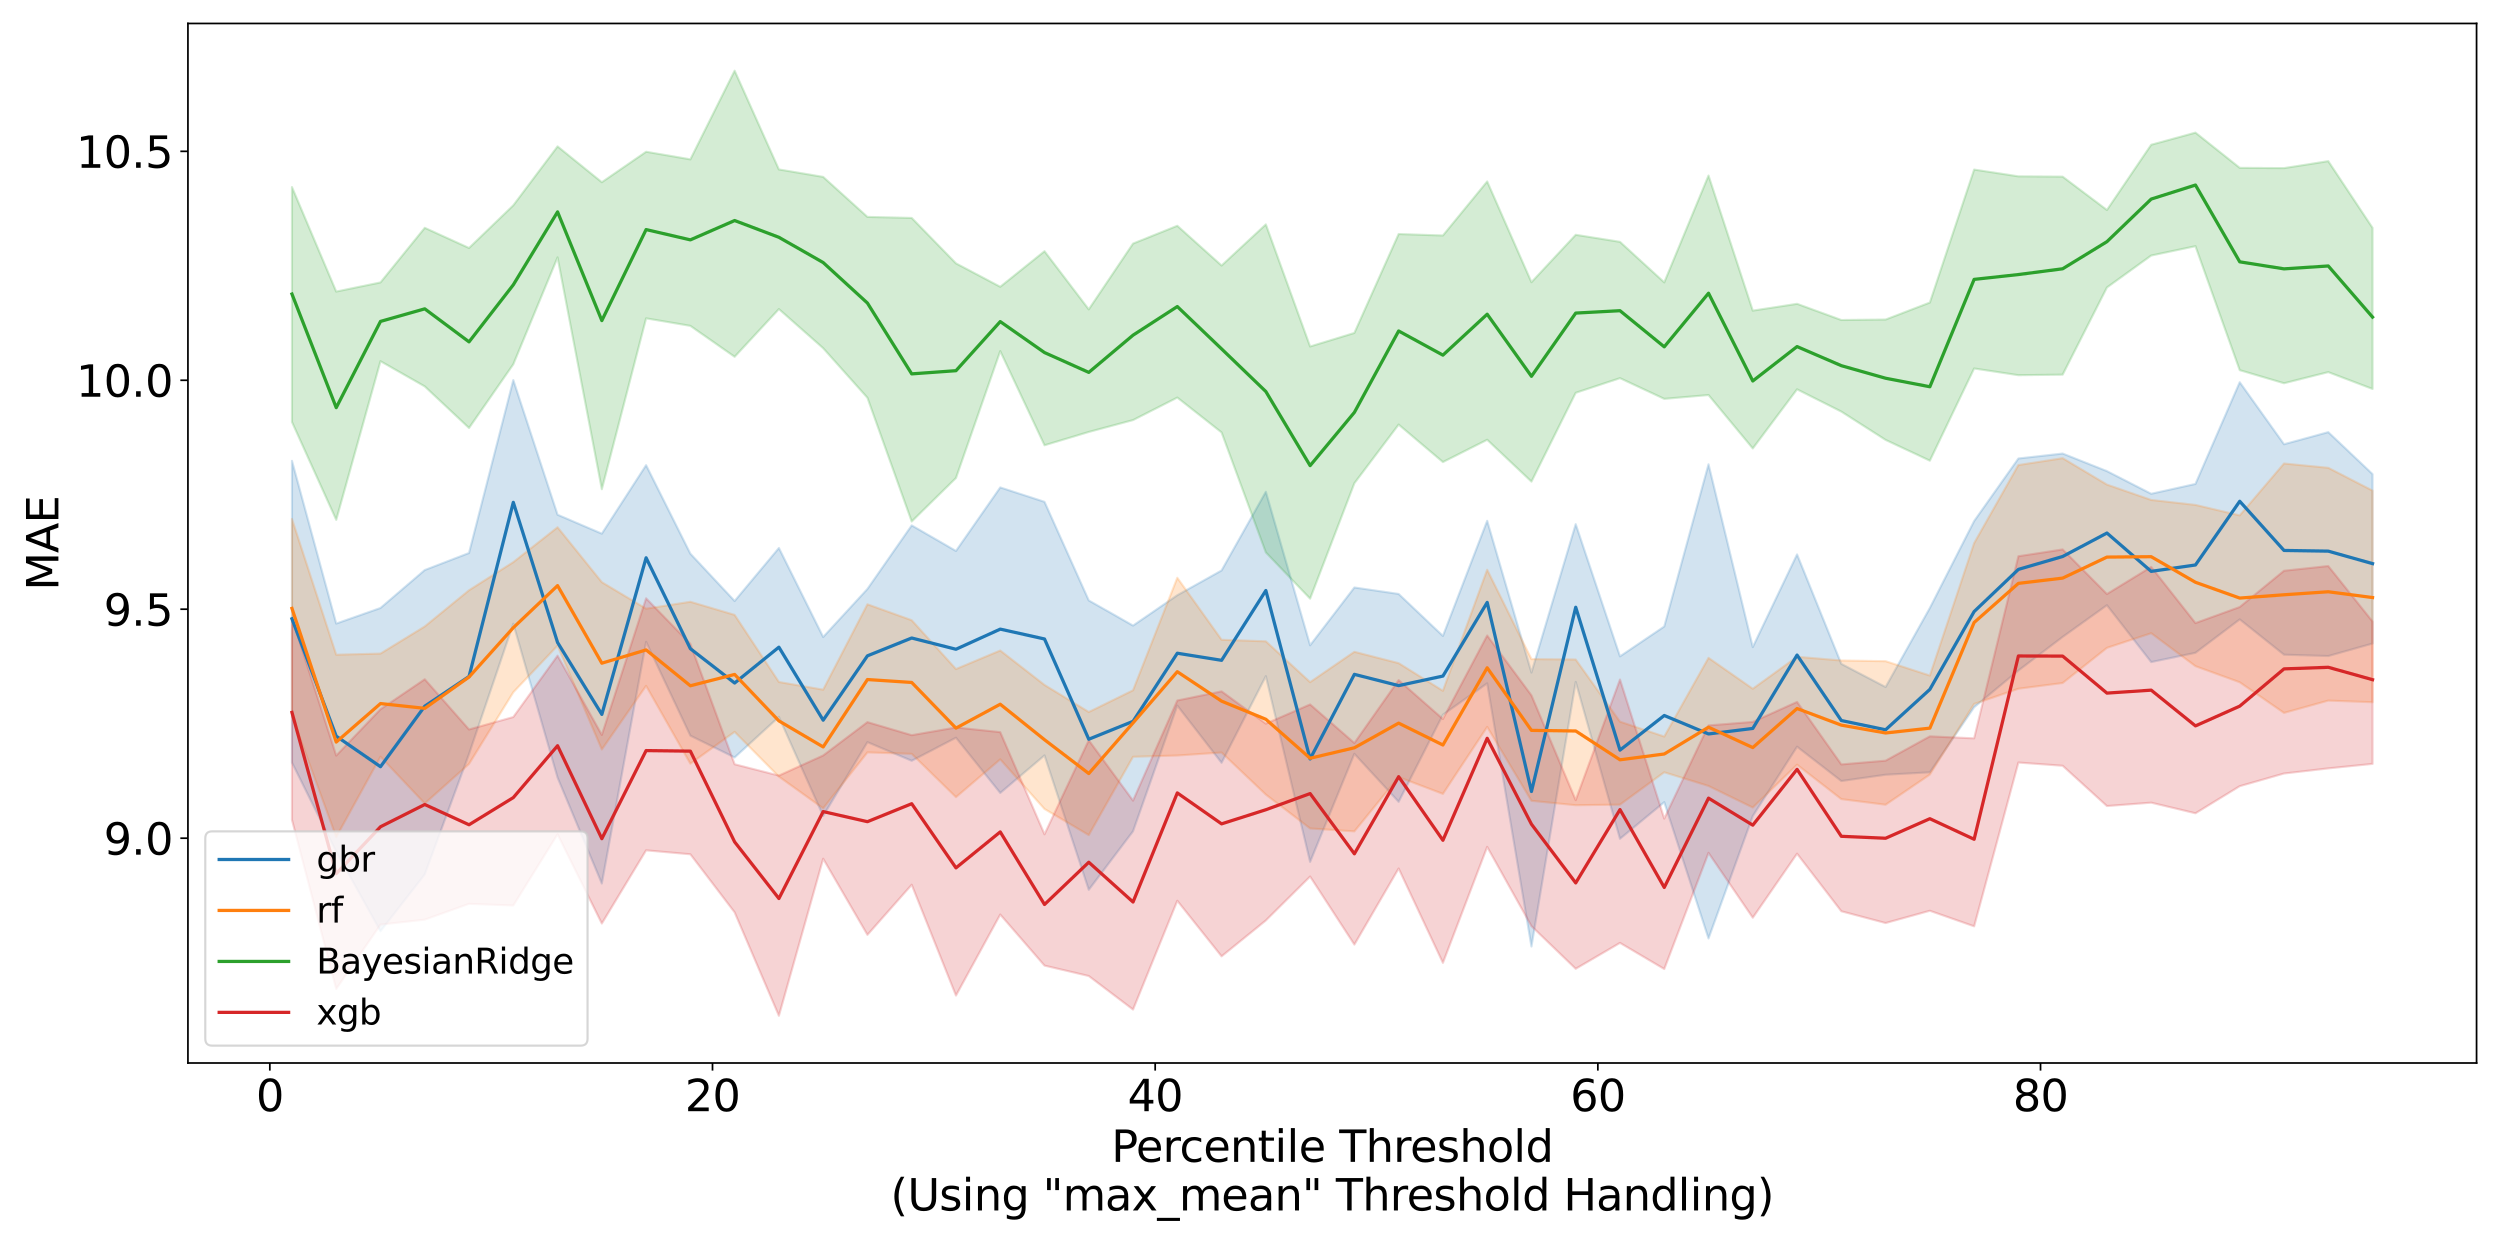 <?xml version="1.0" encoding="utf-8" standalone="no"?>
<!DOCTYPE svg PUBLIC "-//W3C//DTD SVG 1.1//EN"
  "http://www.w3.org/Graphics/SVG/1.1/DTD/svg11.dtd">
<svg xmlns:xlink="http://www.w3.org/1999/xlink" width="1152pt" height="576pt" viewBox="0 0 1152 576" xmlns="http://www.w3.org/2000/svg" version="1.1">
 <defs>
  <style type="text/css">*{stroke-linejoin: round; stroke-linecap: butt}</style>
 </defs>
 <g id="figure_1">
  <g id="patch_1">
   <path d="M 0 576 
L 1152 576 
L 1152 0 
L 0 0 
z
" style="fill: #ffffff"/>
  </g>
  <g id="axes_1">
   <g id="patch_2">
    <path d="M 86.6 489.832 
L 1141.2 489.832 
L 1141.2 10.8 
L 86.6 10.8 
z
" style="fill: #ffffff"/>
   </g>
   <g id="PolyCollection_1">
    <defs>
     <path id="mcad565fa08" d="M 134.536 -363.642 
L 134.536 -224.615 
L 154.935 -183.532 
L 175.333 -146.876 
L 195.732 -173.058 
L 216.13 -228.559 
L 236.529 -288.596 
L 256.927 -217.693 
L 277.326 -168.876 
L 297.724 -280.232 
L 318.122 -237.008 
L 338.521 -226.964 
L 358.919 -245.657 
L 379.318 -200.007 
L 399.716 -234.02 
L 420.115 -225.435 
L 440.513 -236.061 
L 460.912 -210.61 
L 481.31 -227.904 
L 501.709 -165.979 
L 522.107 -192.969 
L 542.505 -250.849 
L 562.904 -224.509 
L 583.302 -264.416 
L 603.701 -178.851 
L 624.099 -228.632 
L 644.498 -206.523 
L 664.896 -246.656 
L 685.295 -261.113 
L 705.693 -139.857 
L 726.091 -261.787 
L 746.49 -189.484 
L 766.888 -206.362 
L 787.287 -143.565 
L 807.685 -199.972 
L 828.084 -231.913 
L 848.482 -216.103 
L 868.881 -219.003 
L 889.279 -220.115 
L 909.678 -250.095 
L 930.076 -267.016 
L 950.474 -282.51 
L 970.873 -297.108 
L 991.271 -270.922 
L 1011.67 -275.181 
L 1032.068 -290.591 
L 1052.467 -274.319 
L 1072.865 -273.695 
L 1093.264 -279.449 
L 1093.264 -357.532 
L 1093.264 -357.532 
L 1072.865 -376.866 
L 1052.467 -371.292 
L 1032.068 -399.868 
L 1011.67 -352.996 
L 991.271 -348.46 
L 970.873 -358.9 
L 950.474 -367.001 
L 930.076 -364.73 
L 909.678 -335.893 
L 889.279 -295.846 
L 868.881 -259.422 
L 848.482 -270.073 
L 828.084 -320.519 
L 807.685 -277.822 
L 787.287 -362.043 
L 766.888 -287.309 
L 746.49 -273.533 
L 726.091 -334.454 
L 705.693 -266.093 
L 685.295 -336.005 
L 664.896 -282.953 
L 644.498 -302.3 
L 624.099 -305.282 
L 603.701 -278.65 
L 583.302 -349.394 
L 562.904 -313.134 
L 542.505 -301.721 
L 522.107 -287.725 
L 501.709 -299.313 
L 481.31 -344.748 
L 460.912 -351.385 
L 440.513 -322.116 
L 420.115 -333.891 
L 399.716 -304.613 
L 379.318 -282.468 
L 358.919 -323.483 
L 338.521 -299.058 
L 318.122 -320.857 
L 297.724 -361.649 
L 277.326 -330.079 
L 256.927 -338.813 
L 236.529 -400.842 
L 216.13 -321.179 
L 195.732 -313.329 
L 175.333 -295.841 
L 154.935 -288.654 
L 134.536 -363.642 
z
" style="stroke: #1f77b4; stroke-opacity: 0.2"/>
    </defs>
    <g clip-path="url(#p0499bb351a)">
     <use xlink:href="#mcad565fa08" x="0" y="576" style="fill: #1f77b4; fill-opacity: 0.2; stroke: #1f77b4; stroke-opacity: 0.2"/>
    </g>
   </g>
   <g id="PolyCollection_2">
    <defs>
     <path id="m5400740638" d="M 134.536 -336.837 
L 134.536 -246.132 
L 154.935 -190.281 
L 175.333 -227.33 
L 195.732 -205.751 
L 216.13 -223.967 
L 236.529 -256.998 
L 256.927 -278.481 
L 277.326 -230.646 
L 297.724 -259.951 
L 318.122 -224.095 
L 338.521 -238.75 
L 358.919 -218.133 
L 379.318 -203.513 
L 399.716 -229.297 
L 420.115 -228.636 
L 440.513 -208.667 
L 460.912 -226.09 
L 481.31 -203.226 
L 501.709 -191.187 
L 522.107 -227.27 
L 542.505 -227.857 
L 562.904 -229.24 
L 583.302 -209.855 
L 603.701 -194.251 
L 624.099 -192.904 
L 644.498 -217.905 
L 664.896 -210.181 
L 685.295 -241.023 
L 705.693 -206.99 
L 726.091 -204.951 
L 746.49 -205.226 
L 766.888 -220.138 
L 787.287 -213.823 
L 807.685 -203.885 
L 828.084 -223.622 
L 848.482 -207.768 
L 868.881 -205.176 
L 889.279 -219.079 
L 909.678 -251.62 
L 930.076 -258.632 
L 950.474 -261.27 
L 970.873 -277.463 
L 991.271 -284.216 
L 1011.67 -269.027 
L 1032.068 -261.614 
L 1052.467 -247.496 
L 1072.865 -253.171 
L 1093.264 -252.411 
L 1093.264 -349.919 
L 1093.264 -349.919 
L 1072.865 -360.425 
L 1052.467 -362.412 
L 1032.068 -338.493 
L 1011.67 -343.329 
L 991.271 -345.615 
L 970.873 -352.692 
L 950.474 -364.868 
L 930.076 -361.699 
L 909.678 -325.709 
L 889.279 -264.691 
L 868.881 -271.326 
L 848.482 -271.636 
L 828.084 -273.354 
L 807.685 -258.608 
L 787.287 -272.851 
L 766.888 -236.592 
L 746.49 -243.455 
L 726.091 -272.085 
L 705.693 -272.283 
L 685.295 -313.445 
L 664.896 -257.674 
L 644.498 -270.413 
L 624.099 -275.645 
L 603.701 -261.664 
L 583.302 -280.48 
L 562.904 -281.193 
L 542.505 -309.754 
L 522.107 -257.915 
L 501.709 -247.898 
L 481.31 -260.374 
L 460.912 -276.242 
L 440.513 -267.689 
L 420.115 -290.193 
L 399.716 -297.527 
L 379.318 -258.189 
L 358.919 -261.733 
L 338.521 -292.645 
L 318.122 -298.693 
L 297.724 -295.509 
L 277.326 -307.721 
L 256.927 -333.025 
L 236.529 -316.954 
L 216.13 -304.003 
L 195.732 -287.328 
L 175.333 -274.818 
L 154.935 -274.296 
L 134.536 -336.837 
z
" style="stroke: #ff7f0e; stroke-opacity: 0.2"/>
    </defs>
    <g clip-path="url(#p0499bb351a)">
     <use xlink:href="#m5400740638" x="0" y="576" style="fill: #ff7f0e; fill-opacity: 0.2; stroke: #ff7f0e; stroke-opacity: 0.2"/>
    </g>
   </g>
   <g id="PolyCollection_3">
    <defs>
     <path id="m045d5af996" d="M 134.536 -489.793 
L 134.536 -381.562 
L 154.935 -336.462 
L 175.333 -409.556 
L 195.732 -397.94 
L 216.13 -378.779 
L 236.529 -408.138 
L 256.927 -457.392 
L 277.326 -350.573 
L 297.724 -429.309 
L 318.122 -425.84 
L 338.521 -411.587 
L 358.919 -433.571 
L 379.318 -415.552 
L 399.716 -392.715 
L 420.115 -335.692 
L 440.513 -355.739 
L 460.912 -414.196 
L 481.31 -370.824 
L 501.709 -376.952 
L 522.107 -382.423 
L 542.505 -392.799 
L 562.904 -376.738 
L 583.302 -321.443 
L 603.701 -300.146 
L 624.099 -353.314 
L 644.498 -380.358 
L 664.896 -363.082 
L 685.295 -373.354 
L 705.693 -354.069 
L 726.091 -394.993 
L 746.49 -401.742 
L 766.888 -392.209 
L 787.287 -393.971 
L 807.685 -369.352 
L 828.084 -396.598 
L 848.482 -386.329 
L 868.881 -373.29 
L 889.279 -363.712 
L 909.678 -406.207 
L 930.076 -403.112 
L 950.474 -403.356 
L 970.873 -443.526 
L 991.271 -458.252 
L 1011.67 -462.549 
L 1032.068 -405.437 
L 1052.467 -399.399 
L 1072.865 -404.53 
L 1093.264 -396.773 
L 1093.264 -471.017 
L 1093.264 -471.017 
L 1072.865 -501.739 
L 1052.467 -498.53 
L 1032.068 -498.657 
L 1011.67 -514.884 
L 991.271 -509.294 
L 970.873 -479.23 
L 950.474 -494.594 
L 930.076 -494.737 
L 909.678 -497.853 
L 889.279 -436.582 
L 868.881 -428.749 
L 848.482 -428.536 
L 828.084 -435.995 
L 807.685 -432.858 
L 787.287 -495.099 
L 766.888 -445.878 
L 746.49 -464.551 
L 726.091 -467.801 
L 705.693 -445.955 
L 685.295 -492.381 
L 664.896 -467.482 
L 644.498 -468.152 
L 624.099 -422.579 
L 603.701 -416.339 
L 583.302 -472.592 
L 562.904 -453.633 
L 542.505 -471.957 
L 522.107 -463.758 
L 501.709 -433.432 
L 481.31 -460.232 
L 460.912 -443.85 
L 440.513 -454.636 
L 420.115 -475.568 
L 399.716 -476.048 
L 379.318 -494.483 
L 358.919 -497.913 
L 338.521 -543.426 
L 318.122 -502.561 
L 297.724 -506.064 
L 277.326 -492.027 
L 256.927 -508.529 
L 236.529 -481.382 
L 216.13 -461.72 
L 195.732 -471.014 
L 175.333 -445.851 
L 154.935 -441.644 
L 134.536 -489.793 
z
" style="stroke: #2ca02c; stroke-opacity: 0.2"/>
    </defs>
    <g clip-path="url(#p0499bb351a)">
     <use xlink:href="#m045d5af996" x="0" y="576" style="fill: #2ca02c; fill-opacity: 0.2; stroke: #2ca02c; stroke-opacity: 0.2"/>
    </g>
   </g>
   <g id="PolyCollection_4">
    <defs>
     <path id="m932019b284" d="M 134.536 -291.223 
L 134.536 -198.24 
L 154.935 -120.312 
L 175.333 -149.944 
L 195.732 -152.234 
L 216.13 -159.521 
L 236.529 -158.749 
L 256.927 -191.573 
L 277.326 -150.448 
L 297.724 -184.175 
L 318.122 -182.349 
L 338.521 -155.592 
L 358.919 -107.942 
L 379.318 -180.293 
L 399.716 -145.225 
L 420.115 -168.312 
L 440.513 -117.254 
L 460.912 -154.584 
L 481.31 -131.059 
L 501.709 -126.251 
L 522.107 -110.802 
L 542.505 -160.928 
L 562.904 -135.328 
L 583.302 -151.857 
L 603.701 -172.1 
L 624.099 -140.735 
L 644.498 -175.803 
L 664.896 -132.327 
L 685.295 -185.745 
L 705.693 -149.249 
L 726.091 -129.582 
L 746.49 -141.51 
L 766.888 -129.48 
L 787.287 -183.005 
L 807.685 -153.12 
L 828.084 -182.63 
L 848.482 -156.096 
L 868.881 -150.67 
L 889.279 -156.32 
L 909.678 -149.159 
L 930.076 -224.628 
L 950.474 -223.145 
L 970.873 -204.577 
L 991.271 -206.136 
L 1011.67 -201.241 
L 1032.068 -213.733 
L 1052.467 -219.572 
L 1072.865 -221.927 
L 1093.264 -224.005 
L 1093.264 -289.607 
L 1093.264 -289.607 
L 1072.865 -315.167 
L 1052.467 -312.993 
L 1032.068 -296.283 
L 1011.67 -288.887 
L 991.271 -314.759 
L 970.873 -302.268 
L 950.474 -322.818 
L 930.076 -319.689 
L 909.678 -235.767 
L 889.279 -236.69 
L 868.881 -225.483 
L 848.482 -223.749 
L 828.084 -252.551 
L 807.685 -243.34 
L 787.287 -241.72 
L 766.888 -198.781 
L 746.49 -262.86 
L 726.091 -207.297 
L 705.693 -255.575 
L 685.295 -283.147 
L 664.896 -244.682 
L 644.498 -262.594 
L 624.099 -233.61 
L 603.701 -251.39 
L 583.302 -242.537 
L 562.904 -257.416 
L 542.505 -253.218 
L 522.107 -207.071 
L 501.709 -234.878 
L 481.31 -191.564 
L 460.912 -238.629 
L 440.513 -240.771 
L 420.115 -237.225 
L 399.716 -243.249 
L 379.318 -227.879 
L 358.919 -218.595 
L 338.521 -223.828 
L 318.122 -279.29 
L 297.724 -300.282 
L 277.326 -237.356 
L 256.927 -273.856 
L 236.529 -245.585 
L 216.13 -239.849 
L 195.732 -262.998 
L 175.333 -249.154 
L 154.935 -227.824 
L 134.536 -291.223 
z
" style="stroke: #d62728; stroke-opacity: 0.2"/>
    </defs>
    <g clip-path="url(#p0499bb351a)">
     <use xlink:href="#m932019b284" x="0" y="576" style="fill: #d62728; fill-opacity: 0.2; stroke: #d62728; stroke-opacity: 0.2"/>
    </g>
   </g>
   <g id="matplotlib.axis_1">
    <g id="xtick_1">
     <g id="line2d_1">
      <defs>
       <path id="m4176c88a79" d="M 0 0 
L 0 3.5 
" style="stroke: #000000; stroke-width: 0.8"/>
      </defs>
      <g>
       <use xlink:href="#m4176c88a79" x="124.337" y="489.832" style="stroke: #000000; stroke-width: 0.8"/>
      </g>
     </g>
     <g id="text_1">
      <!-- 0 -->
      <g transform="translate(117.975 512.029) scale(0.2 -0.2)">
       <defs>
        <path id="DejaVuSans-30" d="M 2034 4250 
Q 1547 4250 1301 3770 
Q 1056 3291 1056 2328 
Q 1056 1369 1301 889 
Q 1547 409 2034 409 
Q 2525 409 2770 889 
Q 3016 1369 3016 2328 
Q 3016 3291 2770 3770 
Q 2525 4250 2034 4250 
z
M 2034 4750 
Q 2819 4750 3233 4129 
Q 3647 3509 3647 2328 
Q 3647 1150 3233 529 
Q 2819 -91 2034 -91 
Q 1250 -91 836 529 
Q 422 1150 422 2328 
Q 422 3509 836 4129 
Q 1250 4750 2034 4750 
z
" transform="scale(0.016)"/>
       </defs>
       <use xlink:href="#DejaVuSans-30"/>
      </g>
     </g>
    </g>
    <g id="xtick_2">
     <g id="line2d_2">
      <g>
       <use xlink:href="#m4176c88a79" x="328.322" y="489.832" style="stroke: #000000; stroke-width: 0.8"/>
      </g>
     </g>
     <g id="text_2">
      <!-- 20 -->
      <g transform="translate(315.597 512.029) scale(0.2 -0.2)">
       <defs>
        <path id="DejaVuSans-32" d="M 1228 531 
L 3431 531 
L 3431 0 
L 469 0 
L 469 531 
Q 828 903 1448 1529 
Q 2069 2156 2228 2338 
Q 2531 2678 2651 2914 
Q 2772 3150 2772 3378 
Q 2772 3750 2511 3984 
Q 2250 4219 1831 4219 
Q 1534 4219 1204 4116 
Q 875 4013 500 3803 
L 500 4441 
Q 881 4594 1212 4672 
Q 1544 4750 1819 4750 
Q 2544 4750 2975 4387 
Q 3406 4025 3406 3419 
Q 3406 3131 3298 2873 
Q 3191 2616 2906 2266 
Q 2828 2175 2409 1742 
Q 1991 1309 1228 531 
z
" transform="scale(0.016)"/>
       </defs>
       <use xlink:href="#DejaVuSans-32"/>
       <use xlink:href="#DejaVuSans-30" x="63.623"/>
      </g>
     </g>
    </g>
    <g id="xtick_3">
     <g id="line2d_3">
      <g>
       <use xlink:href="#m4176c88a79" x="532.306" y="489.832" style="stroke: #000000; stroke-width: 0.8"/>
      </g>
     </g>
     <g id="text_3">
      <!-- 40 -->
      <g transform="translate(519.581 512.029) scale(0.2 -0.2)">
       <defs>
        <path id="DejaVuSans-34" d="M 2419 4116 
L 825 1625 
L 2419 1625 
L 2419 4116 
z
M 2253 4666 
L 3047 4666 
L 3047 1625 
L 3713 1625 
L 3713 1100 
L 3047 1100 
L 3047 0 
L 2419 0 
L 2419 1100 
L 313 1100 
L 313 1709 
L 2253 4666 
z
" transform="scale(0.016)"/>
       </defs>
       <use xlink:href="#DejaVuSans-34"/>
       <use xlink:href="#DejaVuSans-30" x="63.623"/>
      </g>
     </g>
    </g>
    <g id="xtick_4">
     <g id="line2d_4">
      <g>
       <use xlink:href="#m4176c88a79" x="736.291" y="489.832" style="stroke: #000000; stroke-width: 0.8"/>
      </g>
     </g>
     <g id="text_4">
      <!-- 60 -->
      <g transform="translate(723.566 512.029) scale(0.2 -0.2)">
       <defs>
        <path id="DejaVuSans-36" d="M 2113 2584 
Q 1688 2584 1439 2293 
Q 1191 2003 1191 1497 
Q 1191 994 1439 701 
Q 1688 409 2113 409 
Q 2538 409 2786 701 
Q 3034 994 3034 1497 
Q 3034 2003 2786 2293 
Q 2538 2584 2113 2584 
z
M 3366 4563 
L 3366 3988 
Q 3128 4100 2886 4159 
Q 2644 4219 2406 4219 
Q 1781 4219 1451 3797 
Q 1122 3375 1075 2522 
Q 1259 2794 1537 2939 
Q 1816 3084 2150 3084 
Q 2853 3084 3261 2657 
Q 3669 2231 3669 1497 
Q 3669 778 3244 343 
Q 2819 -91 2113 -91 
Q 1303 -91 875 529 
Q 447 1150 447 2328 
Q 447 3434 972 4092 
Q 1497 4750 2381 4750 
Q 2619 4750 2861 4703 
Q 3103 4656 3366 4563 
z
" transform="scale(0.016)"/>
       </defs>
       <use xlink:href="#DejaVuSans-36"/>
       <use xlink:href="#DejaVuSans-30" x="63.623"/>
      </g>
     </g>
    </g>
    <g id="xtick_5">
     <g id="line2d_5">
      <g>
       <use xlink:href="#m4176c88a79" x="940.275" y="489.832" style="stroke: #000000; stroke-width: 0.8"/>
      </g>
     </g>
     <g id="text_5">
      <!-- 80 -->
      <g transform="translate(927.55 512.029) scale(0.2 -0.2)">
       <defs>
        <path id="DejaVuSans-38" d="M 2034 2216 
Q 1584 2216 1326 1975 
Q 1069 1734 1069 1313 
Q 1069 891 1326 650 
Q 1584 409 2034 409 
Q 2484 409 2743 651 
Q 3003 894 3003 1313 
Q 3003 1734 2745 1975 
Q 2488 2216 2034 2216 
z
M 1403 2484 
Q 997 2584 770 2862 
Q 544 3141 544 3541 
Q 544 4100 942 4425 
Q 1341 4750 2034 4750 
Q 2731 4750 3128 4425 
Q 3525 4100 3525 3541 
Q 3525 3141 3298 2862 
Q 3072 2584 2669 2484 
Q 3125 2378 3379 2068 
Q 3634 1759 3634 1313 
Q 3634 634 3220 271 
Q 2806 -91 2034 -91 
Q 1263 -91 848 271 
Q 434 634 434 1313 
Q 434 1759 690 2068 
Q 947 2378 1403 2484 
z
M 1172 3481 
Q 1172 3119 1398 2916 
Q 1625 2713 2034 2713 
Q 2441 2713 2670 2916 
Q 2900 3119 2900 3481 
Q 2900 3844 2670 4047 
Q 2441 4250 2034 4250 
Q 1625 4250 1398 4047 
Q 1172 3844 1172 3481 
z
" transform="scale(0.016)"/>
       </defs>
       <use xlink:href="#DejaVuSans-38"/>
       <use xlink:href="#DejaVuSans-30" x="63.623"/>
      </g>
     </g>
    </g>
    <g id="text_6">
     <!-- Percentile Threshold -->
     <g transform="translate(512.12 535.385) scale(0.2 -0.2)">
      <defs>
       <path id="DejaVuSans-50" d="M 1259 4147 
L 1259 2394 
L 2053 2394 
Q 2494 2394 2734 2622 
Q 2975 2850 2975 3272 
Q 2975 3691 2734 3919 
Q 2494 4147 2053 4147 
L 1259 4147 
z
M 628 4666 
L 2053 4666 
Q 2838 4666 3239 4311 
Q 3641 3956 3641 3272 
Q 3641 2581 3239 2228 
Q 2838 1875 2053 1875 
L 1259 1875 
L 1259 0 
L 628 0 
L 628 4666 
z
" transform="scale(0.016)"/>
       <path id="DejaVuSans-65" d="M 3597 1894 
L 3597 1613 
L 953 1613 
Q 991 1019 1311 708 
Q 1631 397 2203 397 
Q 2534 397 2845 478 
Q 3156 559 3463 722 
L 3463 178 
Q 3153 47 2828 -22 
Q 2503 -91 2169 -91 
Q 1331 -91 842 396 
Q 353 884 353 1716 
Q 353 2575 817 3079 
Q 1281 3584 2069 3584 
Q 2775 3584 3186 3129 
Q 3597 2675 3597 1894 
z
M 3022 2063 
Q 3016 2534 2758 2815 
Q 2500 3097 2075 3097 
Q 1594 3097 1305 2825 
Q 1016 2553 972 2059 
L 3022 2063 
z
" transform="scale(0.016)"/>
       <path id="DejaVuSans-72" d="M 2631 2963 
Q 2534 3019 2420 3045 
Q 2306 3072 2169 3072 
Q 1681 3072 1420 2755 
Q 1159 2438 1159 1844 
L 1159 0 
L 581 0 
L 581 3500 
L 1159 3500 
L 1159 2956 
Q 1341 3275 1631 3429 
Q 1922 3584 2338 3584 
Q 2397 3584 2469 3576 
Q 2541 3569 2628 3553 
L 2631 2963 
z
" transform="scale(0.016)"/>
       <path id="DejaVuSans-63" d="M 3122 3366 
L 3122 2828 
Q 2878 2963 2633 3030 
Q 2388 3097 2138 3097 
Q 1578 3097 1268 2742 
Q 959 2388 959 1747 
Q 959 1106 1268 751 
Q 1578 397 2138 397 
Q 2388 397 2633 464 
Q 2878 531 3122 666 
L 3122 134 
Q 2881 22 2623 -34 
Q 2366 -91 2075 -91 
Q 1284 -91 818 406 
Q 353 903 353 1747 
Q 353 2603 823 3093 
Q 1294 3584 2113 3584 
Q 2378 3584 2631 3529 
Q 2884 3475 3122 3366 
z
" transform="scale(0.016)"/>
       <path id="DejaVuSans-6e" d="M 3513 2113 
L 3513 0 
L 2938 0 
L 2938 2094 
Q 2938 2591 2744 2837 
Q 2550 3084 2163 3084 
Q 1697 3084 1428 2787 
Q 1159 2491 1159 1978 
L 1159 0 
L 581 0 
L 581 3500 
L 1159 3500 
L 1159 2956 
Q 1366 3272 1645 3428 
Q 1925 3584 2291 3584 
Q 2894 3584 3203 3211 
Q 3513 2838 3513 2113 
z
" transform="scale(0.016)"/>
       <path id="DejaVuSans-74" d="M 1172 4494 
L 1172 3500 
L 2356 3500 
L 2356 3053 
L 1172 3053 
L 1172 1153 
Q 1172 725 1289 603 
Q 1406 481 1766 481 
L 2356 481 
L 2356 0 
L 1766 0 
Q 1100 0 847 248 
Q 594 497 594 1153 
L 594 3053 
L 172 3053 
L 172 3500 
L 594 3500 
L 594 4494 
L 1172 4494 
z
" transform="scale(0.016)"/>
       <path id="DejaVuSans-69" d="M 603 3500 
L 1178 3500 
L 1178 0 
L 603 0 
L 603 3500 
z
M 603 4863 
L 1178 4863 
L 1178 4134 
L 603 4134 
L 603 4863 
z
" transform="scale(0.016)"/>
       <path id="DejaVuSans-6c" d="M 603 4863 
L 1178 4863 
L 1178 0 
L 603 0 
L 603 4863 
z
" transform="scale(0.016)"/>
       <path id="DejaVuSans-20" transform="scale(0.016)"/>
       <path id="DejaVuSans-54" d="M -19 4666 
L 3928 4666 
L 3928 4134 
L 2272 4134 
L 2272 0 
L 1638 0 
L 1638 4134 
L -19 4134 
L -19 4666 
z
" transform="scale(0.016)"/>
       <path id="DejaVuSans-68" d="M 3513 2113 
L 3513 0 
L 2938 0 
L 2938 2094 
Q 2938 2591 2744 2837 
Q 2550 3084 2163 3084 
Q 1697 3084 1428 2787 
Q 1159 2491 1159 1978 
L 1159 0 
L 581 0 
L 581 4863 
L 1159 4863 
L 1159 2956 
Q 1366 3272 1645 3428 
Q 1925 3584 2291 3584 
Q 2894 3584 3203 3211 
Q 3513 2838 3513 2113 
z
" transform="scale(0.016)"/>
       <path id="DejaVuSans-73" d="M 2834 3397 
L 2834 2853 
Q 2591 2978 2328 3040 
Q 2066 3103 1784 3103 
Q 1356 3103 1142 2972 
Q 928 2841 928 2578 
Q 928 2378 1081 2264 
Q 1234 2150 1697 2047 
L 1894 2003 
Q 2506 1872 2764 1633 
Q 3022 1394 3022 966 
Q 3022 478 2636 193 
Q 2250 -91 1575 -91 
Q 1294 -91 989 -36 
Q 684 19 347 128 
L 347 722 
Q 666 556 975 473 
Q 1284 391 1588 391 
Q 1994 391 2212 530 
Q 2431 669 2431 922 
Q 2431 1156 2273 1281 
Q 2116 1406 1581 1522 
L 1381 1569 
Q 847 1681 609 1914 
Q 372 2147 372 2553 
Q 372 3047 722 3315 
Q 1072 3584 1716 3584 
Q 2034 3584 2315 3537 
Q 2597 3491 2834 3397 
z
" transform="scale(0.016)"/>
       <path id="DejaVuSans-6f" d="M 1959 3097 
Q 1497 3097 1228 2736 
Q 959 2375 959 1747 
Q 959 1119 1226 758 
Q 1494 397 1959 397 
Q 2419 397 2687 759 
Q 2956 1122 2956 1747 
Q 2956 2369 2687 2733 
Q 2419 3097 1959 3097 
z
M 1959 3584 
Q 2709 3584 3137 3096 
Q 3566 2609 3566 1747 
Q 3566 888 3137 398 
Q 2709 -91 1959 -91 
Q 1206 -91 779 398 
Q 353 888 353 1747 
Q 353 2609 779 3096 
Q 1206 3584 1959 3584 
z
" transform="scale(0.016)"/>
       <path id="DejaVuSans-64" d="M 2906 2969 
L 2906 4863 
L 3481 4863 
L 3481 0 
L 2906 0 
L 2906 525 
Q 2725 213 2448 61 
Q 2172 -91 1784 -91 
Q 1150 -91 751 415 
Q 353 922 353 1747 
Q 353 2572 751 3078 
Q 1150 3584 1784 3584 
Q 2172 3584 2448 3432 
Q 2725 3281 2906 2969 
z
M 947 1747 
Q 947 1113 1208 752 
Q 1469 391 1925 391 
Q 2381 391 2643 752 
Q 2906 1113 2906 1747 
Q 2906 2381 2643 2742 
Q 2381 3103 1925 3103 
Q 1469 3103 1208 2742 
Q 947 2381 947 1747 
z
" transform="scale(0.016)"/>
      </defs>
      <use xlink:href="#DejaVuSans-50"/>
      <use xlink:href="#DejaVuSans-65" x="56.678"/>
      <use xlink:href="#DejaVuSans-72" x="118.201"/>
      <use xlink:href="#DejaVuSans-63" x="157.064"/>
      <use xlink:href="#DejaVuSans-65" x="212.045"/>
      <use xlink:href="#DejaVuSans-6e" x="273.568"/>
      <use xlink:href="#DejaVuSans-74" x="336.947"/>
      <use xlink:href="#DejaVuSans-69" x="376.156"/>
      <use xlink:href="#DejaVuSans-6c" x="403.939"/>
      <use xlink:href="#DejaVuSans-65" x="431.723"/>
      <use xlink:href="#DejaVuSans-20" x="493.246"/>
      <use xlink:href="#DejaVuSans-54" x="525.033"/>
      <use xlink:href="#DejaVuSans-68" x="586.117"/>
      <use xlink:href="#DejaVuSans-72" x="649.496"/>
      <use xlink:href="#DejaVuSans-65" x="688.359"/>
      <use xlink:href="#DejaVuSans-73" x="749.883"/>
      <use xlink:href="#DejaVuSans-68" x="801.982"/>
      <use xlink:href="#DejaVuSans-6f" x="865.361"/>
      <use xlink:href="#DejaVuSans-6c" x="926.543"/>
      <use xlink:href="#DejaVuSans-64" x="954.326"/>
     </g>
     <!-- (Using "max_mean" Threshold Handling) -->
     <g transform="translate(410.37 557.781) scale(0.2 -0.2)">
      <defs>
       <path id="DejaVuSans-28" d="M 1984 4856 
Q 1566 4138 1362 3434 
Q 1159 2731 1159 2009 
Q 1159 1288 1364 580 
Q 1569 -128 1984 -844 
L 1484 -844 
Q 1016 -109 783 600 
Q 550 1309 550 2009 
Q 550 2706 781 3412 
Q 1013 4119 1484 4856 
L 1984 4856 
z
" transform="scale(0.016)"/>
       <path id="DejaVuSans-55" d="M 556 4666 
L 1191 4666 
L 1191 1831 
Q 1191 1081 1462 751 
Q 1734 422 2344 422 
Q 2950 422 3222 751 
Q 3494 1081 3494 1831 
L 3494 4666 
L 4128 4666 
L 4128 1753 
Q 4128 841 3676 375 
Q 3225 -91 2344 -91 
Q 1459 -91 1007 375 
Q 556 841 556 1753 
L 556 4666 
z
" transform="scale(0.016)"/>
       <path id="DejaVuSans-67" d="M 2906 1791 
Q 2906 2416 2648 2759 
Q 2391 3103 1925 3103 
Q 1463 3103 1205 2759 
Q 947 2416 947 1791 
Q 947 1169 1205 825 
Q 1463 481 1925 481 
Q 2391 481 2648 825 
Q 2906 1169 2906 1791 
z
M 3481 434 
Q 3481 -459 3084 -895 
Q 2688 -1331 1869 -1331 
Q 1566 -1331 1297 -1286 
Q 1028 -1241 775 -1147 
L 775 -588 
Q 1028 -725 1275 -790 
Q 1522 -856 1778 -856 
Q 2344 -856 2625 -561 
Q 2906 -266 2906 331 
L 2906 616 
Q 2728 306 2450 153 
Q 2172 0 1784 0 
Q 1141 0 747 490 
Q 353 981 353 1791 
Q 353 2603 747 3093 
Q 1141 3584 1784 3584 
Q 2172 3584 2450 3431 
Q 2728 3278 2906 2969 
L 2906 3500 
L 3481 3500 
L 3481 434 
z
" transform="scale(0.016)"/>
       <path id="DejaVuSans-22" d="M 1147 4666 
L 1147 2931 
L 616 2931 
L 616 4666 
L 1147 4666 
z
M 2328 4666 
L 2328 2931 
L 1797 2931 
L 1797 4666 
L 2328 4666 
z
" transform="scale(0.016)"/>
       <path id="DejaVuSans-6d" d="M 3328 2828 
Q 3544 3216 3844 3400 
Q 4144 3584 4550 3584 
Q 5097 3584 5394 3201 
Q 5691 2819 5691 2113 
L 5691 0 
L 5113 0 
L 5113 2094 
Q 5113 2597 4934 2840 
Q 4756 3084 4391 3084 
Q 3944 3084 3684 2787 
Q 3425 2491 3425 1978 
L 3425 0 
L 2847 0 
L 2847 2094 
Q 2847 2600 2669 2842 
Q 2491 3084 2119 3084 
Q 1678 3084 1418 2786 
Q 1159 2488 1159 1978 
L 1159 0 
L 581 0 
L 581 3500 
L 1159 3500 
L 1159 2956 
Q 1356 3278 1631 3431 
Q 1906 3584 2284 3584 
Q 2666 3584 2933 3390 
Q 3200 3197 3328 2828 
z
" transform="scale(0.016)"/>
       <path id="DejaVuSans-61" d="M 2194 1759 
Q 1497 1759 1228 1600 
Q 959 1441 959 1056 
Q 959 750 1161 570 
Q 1363 391 1709 391 
Q 2188 391 2477 730 
Q 2766 1069 2766 1631 
L 2766 1759 
L 2194 1759 
z
M 3341 1997 
L 3341 0 
L 2766 0 
L 2766 531 
Q 2569 213 2275 61 
Q 1981 -91 1556 -91 
Q 1019 -91 701 211 
Q 384 513 384 1019 
Q 384 1609 779 1909 
Q 1175 2209 1959 2209 
L 2766 2209 
L 2766 2266 
Q 2766 2663 2505 2880 
Q 2244 3097 1772 3097 
Q 1472 3097 1187 3025 
Q 903 2953 641 2809 
L 641 3341 
Q 956 3463 1253 3523 
Q 1550 3584 1831 3584 
Q 2591 3584 2966 3190 
Q 3341 2797 3341 1997 
z
" transform="scale(0.016)"/>
       <path id="DejaVuSans-78" d="M 3513 3500 
L 2247 1797 
L 3578 0 
L 2900 0 
L 1881 1375 
L 863 0 
L 184 0 
L 1544 1831 
L 300 3500 
L 978 3500 
L 1906 2253 
L 2834 3500 
L 3513 3500 
z
" transform="scale(0.016)"/>
       <path id="DejaVuSans-5f" d="M 3263 -1063 
L 3263 -1509 
L -63 -1509 
L -63 -1063 
L 3263 -1063 
z
" transform="scale(0.016)"/>
       <path id="DejaVuSans-48" d="M 628 4666 
L 1259 4666 
L 1259 2753 
L 3553 2753 
L 3553 4666 
L 4184 4666 
L 4184 0 
L 3553 0 
L 3553 2222 
L 1259 2222 
L 1259 0 
L 628 0 
L 628 4666 
z
" transform="scale(0.016)"/>
       <path id="DejaVuSans-29" d="M 513 4856 
L 1013 4856 
Q 1481 4119 1714 3412 
Q 1947 2706 1947 2009 
Q 1947 1309 1714 600 
Q 1481 -109 1013 -844 
L 513 -844 
Q 928 -128 1133 580 
Q 1338 1288 1338 2009 
Q 1338 2731 1133 3434 
Q 928 4138 513 4856 
z
" transform="scale(0.016)"/>
      </defs>
      <use xlink:href="#DejaVuSans-28"/>
      <use xlink:href="#DejaVuSans-55" x="39.014"/>
      <use xlink:href="#DejaVuSans-73" x="112.207"/>
      <use xlink:href="#DejaVuSans-69" x="164.307"/>
      <use xlink:href="#DejaVuSans-6e" x="192.09"/>
      <use xlink:href="#DejaVuSans-67" x="255.469"/>
      <use xlink:href="#DejaVuSans-20" x="318.945"/>
      <use xlink:href="#DejaVuSans-22" x="350.732"/>
      <use xlink:href="#DejaVuSans-6d" x="396.729"/>
      <use xlink:href="#DejaVuSans-61" x="494.141"/>
      <use xlink:href="#DejaVuSans-78" x="555.42"/>
      <use xlink:href="#DejaVuSans-5f" x="614.6"/>
      <use xlink:href="#DejaVuSans-6d" x="664.6"/>
      <use xlink:href="#DejaVuSans-65" x="762.012"/>
      <use xlink:href="#DejaVuSans-61" x="823.535"/>
      <use xlink:href="#DejaVuSans-6e" x="884.814"/>
      <use xlink:href="#DejaVuSans-22" x="948.193"/>
      <use xlink:href="#DejaVuSans-20" x="994.189"/>
      <use xlink:href="#DejaVuSans-54" x="1025.977"/>
      <use xlink:href="#DejaVuSans-68" x="1087.061"/>
      <use xlink:href="#DejaVuSans-72" x="1150.439"/>
      <use xlink:href="#DejaVuSans-65" x="1189.303"/>
      <use xlink:href="#DejaVuSans-73" x="1250.826"/>
      <use xlink:href="#DejaVuSans-68" x="1302.926"/>
      <use xlink:href="#DejaVuSans-6f" x="1366.305"/>
      <use xlink:href="#DejaVuSans-6c" x="1427.486"/>
      <use xlink:href="#DejaVuSans-64" x="1455.27"/>
      <use xlink:href="#DejaVuSans-20" x="1518.746"/>
      <use xlink:href="#DejaVuSans-48" x="1550.533"/>
      <use xlink:href="#DejaVuSans-61" x="1625.729"/>
      <use xlink:href="#DejaVuSans-6e" x="1687.008"/>
      <use xlink:href="#DejaVuSans-64" x="1750.387"/>
      <use xlink:href="#DejaVuSans-6c" x="1813.863"/>
      <use xlink:href="#DejaVuSans-69" x="1841.646"/>
      <use xlink:href="#DejaVuSans-6e" x="1869.43"/>
      <use xlink:href="#DejaVuSans-67" x="1932.809"/>
      <use xlink:href="#DejaVuSans-29" x="1996.285"/>
     </g>
    </g>
   </g>
   <g id="matplotlib.axis_2">
    <g id="ytick_1">
     <g id="line2d_6">
      <defs>
       <path id="mabce2dcb4d" d="M 0 0 
L -3.5 0 
" style="stroke: #000000; stroke-width: 0.8"/>
      </defs>
      <g>
       <use xlink:href="#mabce2dcb4d" x="86.6" y="386.236" style="stroke: #000000; stroke-width: 0.8"/>
      </g>
     </g>
     <g id="text_7">
      <!-- 9.0 -->
      <g transform="translate(47.794 393.834) scale(0.2 -0.2)">
       <defs>
        <path id="DejaVuSans-39" d="M 703 97 
L 703 672 
Q 941 559 1184 500 
Q 1428 441 1663 441 
Q 2288 441 2617 861 
Q 2947 1281 2994 2138 
Q 2813 1869 2534 1725 
Q 2256 1581 1919 1581 
Q 1219 1581 811 2004 
Q 403 2428 403 3163 
Q 403 3881 828 4315 
Q 1253 4750 1959 4750 
Q 2769 4750 3195 4129 
Q 3622 3509 3622 2328 
Q 3622 1225 3098 567 
Q 2575 -91 1691 -91 
Q 1453 -91 1209 -44 
Q 966 3 703 97 
z
M 1959 2075 
Q 2384 2075 2632 2365 
Q 2881 2656 2881 3163 
Q 2881 3666 2632 3958 
Q 2384 4250 1959 4250 
Q 1534 4250 1286 3958 
Q 1038 3666 1038 3163 
Q 1038 2656 1286 2365 
Q 1534 2075 1959 2075 
z
" transform="scale(0.016)"/>
        <path id="DejaVuSans-2e" d="M 684 794 
L 1344 794 
L 1344 0 
L 684 0 
L 684 794 
z
" transform="scale(0.016)"/>
       </defs>
       <use xlink:href="#DejaVuSans-39"/>
       <use xlink:href="#DejaVuSans-2e" x="63.623"/>
       <use xlink:href="#DejaVuSans-30" x="95.41"/>
      </g>
     </g>
    </g>
    <g id="ytick_2">
     <g id="line2d_7">
      <g>
       <use xlink:href="#mabce2dcb4d" x="86.6" y="280.731" style="stroke: #000000; stroke-width: 0.8"/>
      </g>
     </g>
     <g id="text_8">
      <!-- 9.5 -->
      <g transform="translate(47.794 288.33) scale(0.2 -0.2)">
       <defs>
        <path id="DejaVuSans-35" d="M 691 4666 
L 3169 4666 
L 3169 4134 
L 1269 4134 
L 1269 2991 
Q 1406 3038 1543 3061 
Q 1681 3084 1819 3084 
Q 2600 3084 3056 2656 
Q 3513 2228 3513 1497 
Q 3513 744 3044 326 
Q 2575 -91 1722 -91 
Q 1428 -91 1123 -41 
Q 819 9 494 109 
L 494 744 
Q 775 591 1075 516 
Q 1375 441 1709 441 
Q 2250 441 2565 725 
Q 2881 1009 2881 1497 
Q 2881 1984 2565 2268 
Q 2250 2553 1709 2553 
Q 1456 2553 1204 2497 
Q 953 2441 691 2322 
L 691 4666 
z
" transform="scale(0.016)"/>
       </defs>
       <use xlink:href="#DejaVuSans-39"/>
       <use xlink:href="#DejaVuSans-2e" x="63.623"/>
       <use xlink:href="#DejaVuSans-35" x="95.41"/>
      </g>
     </g>
    </g>
    <g id="ytick_3">
     <g id="line2d_8">
      <g>
       <use xlink:href="#mabce2dcb4d" x="86.6" y="175.226" style="stroke: #000000; stroke-width: 0.8"/>
      </g>
     </g>
     <g id="text_9">
      <!-- 10.0 -->
      <g transform="translate(35.069 182.825) scale(0.2 -0.2)">
       <defs>
        <path id="DejaVuSans-31" d="M 794 531 
L 1825 531 
L 1825 4091 
L 703 3866 
L 703 4441 
L 1819 4666 
L 2450 4666 
L 2450 531 
L 3481 531 
L 3481 0 
L 794 0 
L 794 531 
z
" transform="scale(0.016)"/>
       </defs>
       <use xlink:href="#DejaVuSans-31"/>
       <use xlink:href="#DejaVuSans-30" x="63.623"/>
       <use xlink:href="#DejaVuSans-2e" x="127.246"/>
       <use xlink:href="#DejaVuSans-30" x="159.033"/>
      </g>
     </g>
    </g>
    <g id="ytick_4">
     <g id="line2d_9">
      <g>
       <use xlink:href="#mabce2dcb4d" x="86.6" y="69.722" style="stroke: #000000; stroke-width: 0.8"/>
      </g>
     </g>
     <g id="text_10">
      <!-- 10.5 -->
      <g transform="translate(35.069 77.32) scale(0.2 -0.2)">
       <use xlink:href="#DejaVuSans-31"/>
       <use xlink:href="#DejaVuSans-30" x="63.623"/>
       <use xlink:href="#DejaVuSans-2e" x="127.246"/>
       <use xlink:href="#DejaVuSans-35" x="159.033"/>
      </g>
     </g>
    </g>
    <g id="text_11">
     <!-- MAE -->
     <g transform="translate(26.909 272.103) rotate(-90) scale(0.2 -0.2)">
      <defs>
       <path id="DejaVuSans-4d" d="M 628 4666 
L 1569 4666 
L 2759 1491 
L 3956 4666 
L 4897 4666 
L 4897 0 
L 4281 0 
L 4281 4097 
L 3078 897 
L 2444 897 
L 1241 4097 
L 1241 0 
L 628 0 
L 628 4666 
z
" transform="scale(0.016)"/>
       <path id="DejaVuSans-41" d="M 2188 4044 
L 1331 1722 
L 3047 1722 
L 2188 4044 
z
M 1831 4666 
L 2547 4666 
L 4325 0 
L 3669 0 
L 3244 1197 
L 1141 1197 
L 716 0 
L 50 0 
L 1831 4666 
z
" transform="scale(0.016)"/>
       <path id="DejaVuSans-45" d="M 628 4666 
L 3578 4666 
L 3578 4134 
L 1259 4134 
L 1259 2753 
L 3481 2753 
L 3481 2222 
L 1259 2222 
L 1259 531 
L 3634 531 
L 3634 0 
L 628 0 
L 628 4666 
z
" transform="scale(0.016)"/>
      </defs>
      <use xlink:href="#DejaVuSans-4d"/>
      <use xlink:href="#DejaVuSans-41" x="86.279"/>
      <use xlink:href="#DejaVuSans-45" x="154.688"/>
     </g>
    </g>
   </g>
   <g id="line2d_10">
    <path d="M 134.536 285.155 
L 154.935 339.229 
L 175.333 353.296 
L 195.732 325.403 
L 216.13 311.731 
L 236.529 231.491 
L 256.927 296.051 
L 277.326 329.192 
L 297.724 257.037 
L 318.122 298.909 
L 338.521 314.733 
L 358.919 298.221 
L 379.318 331.854 
L 399.716 302.207 
L 420.115 293.992 
L 440.513 299.177 
L 460.912 289.903 
L 481.31 294.444 
L 501.709 340.64 
L 522.107 332.393 
L 542.505 301.005 
L 562.904 304.273 
L 583.302 272.112 
L 603.701 349.728 
L 624.099 310.74 
L 644.498 315.928 
L 664.896 311.53 
L 685.295 277.594 
L 705.693 364.713 
L 726.091 279.827 
L 746.49 345.648 
L 766.888 329.699 
L 787.287 338.206 
L 807.685 335.665 
L 828.084 301.854 
L 848.482 332.022 
L 868.881 336.281 
L 889.279 317.675 
L 909.678 281.808 
L 930.076 262.381 
L 950.474 256.432 
L 970.873 245.626 
L 991.271 263.286 
L 1011.67 260.342 
L 1032.068 230.988 
L 1052.467 253.646 
L 1072.865 253.965 
L 1093.264 259.716 
" clip-path="url(#p0499bb351a)" style="fill: none; stroke: #1f77b4; stroke-width: 1.5; stroke-linecap: square"/>
   </g>
   <g id="line2d_11">
    <path d="M 134.536 280.353 
L 154.935 341.942 
L 175.333 324.201 
L 195.732 326.403 
L 216.13 311.973 
L 236.529 289.239 
L 256.927 269.86 
L 277.326 305.594 
L 297.724 299.479 
L 318.122 316.001 
L 338.521 310.782 
L 358.919 332.181 
L 379.318 344.185 
L 399.716 313.132 
L 420.115 314.475 
L 440.513 335.518 
L 460.912 324.508 
L 481.31 340.866 
L 501.709 356.444 
L 522.107 333.105 
L 542.505 309.522 
L 562.904 323.083 
L 583.302 331.445 
L 603.701 349.402 
L 624.099 344.578 
L 644.498 333.216 
L 664.896 343.302 
L 685.295 307.726 
L 705.693 336.557 
L 726.091 336.837 
L 746.49 350.113 
L 766.888 347.441 
L 787.287 335.092 
L 807.685 344.48 
L 828.084 326.493 
L 848.482 334.138 
L 868.881 337.758 
L 889.279 335.525 
L 909.678 286.848 
L 930.076 268.821 
L 950.474 266.392 
L 970.873 256.706 
L 991.271 256.527 
L 1011.67 268.319 
L 1032.068 275.592 
L 1052.467 274.069 
L 1072.865 272.684 
L 1093.264 275.352 
" clip-path="url(#p0499bb351a)" style="fill: none; stroke: #ff7f0e; stroke-width: 1.5; stroke-linecap: square"/>
   </g>
   <g id="line2d_12">
    <path d="M 134.536 135.49 
L 154.935 187.841 
L 175.333 148.105 
L 195.732 142.313 
L 216.13 157.526 
L 236.529 131.24 
L 256.927 97.638 
L 277.326 147.724 
L 297.724 105.786 
L 318.122 110.53 
L 338.521 101.627 
L 358.919 109.349 
L 379.318 120.982 
L 399.716 139.651 
L 420.115 172.281 
L 440.513 170.813 
L 460.912 148.19 
L 481.31 162.462 
L 501.709 171.596 
L 522.107 154.446 
L 542.505 141.263 
L 562.904 160.771 
L 583.302 180.418 
L 603.701 214.558 
L 624.099 190.025 
L 644.498 152.515 
L 664.896 163.646 
L 685.295 144.793 
L 705.693 173.402 
L 726.091 144.266 
L 746.49 143.171 
L 766.888 159.819 
L 787.287 135.119 
L 807.685 175.553 
L 828.084 159.704 
L 848.482 168.503 
L 868.881 174.288 
L 889.279 178.214 
L 909.678 128.739 
L 930.076 126.514 
L 950.474 123.852 
L 970.873 111.36 
L 991.271 91.731 
L 1011.67 85.264 
L 1032.068 120.649 
L 1052.467 123.89 
L 1072.865 122.561 
L 1093.264 146.114 
" clip-path="url(#p0499bb351a)" style="fill: none; stroke: #2ca02c; stroke-width: 1.5; stroke-linecap: square"/>
   </g>
   <g id="line2d_13">
    <path d="M 134.536 328.286 
L 154.935 402.583 
L 175.333 380.973 
L 195.732 370.716 
L 216.13 380.048 
L 236.529 367.533 
L 256.927 343.635 
L 277.326 386.461 
L 297.724 345.871 
L 318.122 346.126 
L 338.521 387.959 
L 358.919 414.038 
L 379.318 373.977 
L 399.716 378.63 
L 420.115 370.356 
L 440.513 399.917 
L 460.912 383.343 
L 481.31 416.789 
L 501.709 397.323 
L 522.107 415.651 
L 542.505 365.371 
L 562.904 379.634 
L 583.302 373.126 
L 603.701 365.679 
L 624.099 393.427 
L 644.498 357.895 
L 664.896 387.196 
L 685.295 340.213 
L 705.693 379.788 
L 726.091 406.842 
L 746.49 373.064 
L 766.888 408.931 
L 787.287 367.788 
L 807.685 380.228 
L 828.084 354.496 
L 848.482 385.367 
L 868.881 386.266 
L 889.279 377.259 
L 909.678 386.735 
L 930.076 302.277 
L 950.474 302.332 
L 970.873 319.383 
L 991.271 318.023 
L 1011.67 334.489 
L 1032.068 325.392 
L 1052.467 308.221 
L 1072.865 307.487 
L 1093.264 313.202 
" clip-path="url(#p0499bb351a)" style="fill: none; stroke: #d62728; stroke-width: 1.5; stroke-linecap: square"/>
   </g>
   <g id="line2d_14"/>
   <g id="line2d_15"/>
   <g id="line2d_16"/>
   <g id="line2d_17"/>
   <g id="patch_3">
    <path d="M 86.6 489.832 
L 86.6 10.8 
" style="fill: none; stroke: #000000; stroke-width: 0.8; stroke-linejoin: miter; stroke-linecap: square"/>
   </g>
   <g id="patch_4">
    <path d="M 1141.2 489.832 
L 1141.2 10.8 
" style="fill: none; stroke: #000000; stroke-width: 0.8; stroke-linejoin: miter; stroke-linecap: square"/>
   </g>
   <g id="patch_5">
    <path d="M 86.6 489.832 
L 1141.2 489.832 
" style="fill: none; stroke: #000000; stroke-width: 0.8; stroke-linejoin: miter; stroke-linecap: square"/>
   </g>
   <g id="patch_6">
    <path d="M 86.6 10.8 
L 1141.2 10.8 
" style="fill: none; stroke: #000000; stroke-width: 0.8; stroke-linejoin: miter; stroke-linecap: square"/>
   </g>
   <g id="legend_1">
    <g id="patch_7">
     <path d="M 97.8 481.832 
L 267.545 481.832 
Q 270.745 481.832 270.745 478.632 
L 270.745 386.292 
Q 270.745 383.092 267.545 383.092 
L 97.8 383.092 
Q 94.6 383.092 94.6 386.292 
L 94.6 478.632 
Q 94.6 481.832 97.8 481.832 
z
" style="fill: #ffffff; opacity: 0.8; stroke: #cccccc; stroke-linejoin: miter"/>
    </g>
    <g id="line2d_18">
     <path d="M 101 396.05 
L 117 396.05 
L 133 396.05 
" style="fill: none; stroke: #1f77b4; stroke-width: 1.5; stroke-linecap: square"/>
    </g>
    <g id="text_12">
     <!-- gbr -->
     <g transform="translate(145.8 401.649) scale(0.16 -0.16)">
      <defs>
       <path id="DejaVuSans-62" d="M 3116 1747 
Q 3116 2381 2855 2742 
Q 2594 3103 2138 3103 
Q 1681 3103 1420 2742 
Q 1159 2381 1159 1747 
Q 1159 1113 1420 752 
Q 1681 391 2138 391 
Q 2594 391 2855 752 
Q 3116 1113 3116 1747 
z
M 1159 2969 
Q 1341 3281 1617 3432 
Q 1894 3584 2278 3584 
Q 2916 3584 3314 3078 
Q 3713 2572 3713 1747 
Q 3713 922 3314 415 
Q 2916 -91 2278 -91 
Q 1894 -91 1617 61 
Q 1341 213 1159 525 
L 1159 0 
L 581 0 
L 581 4863 
L 1159 4863 
L 1159 2969 
z
" transform="scale(0.016)"/>
      </defs>
      <use xlink:href="#DejaVuSans-67"/>
      <use xlink:href="#DejaVuSans-62" x="63.477"/>
      <use xlink:href="#DejaVuSans-72" x="126.953"/>
     </g>
    </g>
    <g id="line2d_19">
     <path d="M 101 419.534 
L 117 419.534 
L 133 419.534 
" style="fill: none; stroke: #ff7f0e; stroke-width: 1.5; stroke-linecap: square"/>
    </g>
    <g id="text_13">
     <!-- rf -->
     <g transform="translate(145.8 425.135) scale(0.16 -0.16)">
      <defs>
       <path id="DejaVuSans-66" d="M 2375 4863 
L 2375 4384 
L 1825 4384 
Q 1516 4384 1395 4259 
Q 1275 4134 1275 3809 
L 1275 3500 
L 2222 3500 
L 2222 3053 
L 1275 3053 
L 1275 0 
L 697 0 
L 697 3053 
L 147 3053 
L 147 3500 
L 697 3500 
L 697 3744 
Q 697 4328 969 4595 
Q 1241 4863 1831 4863 
L 2375 4863 
z
" transform="scale(0.016)"/>
      </defs>
      <use xlink:href="#DejaVuSans-72"/>
      <use xlink:href="#DejaVuSans-66" x="41.113"/>
     </g>
    </g>
    <g id="line2d_20">
     <path d="M 101 443.019 
L 117 443.019 
L 133 443.019 
" style="fill: none; stroke: #2ca02c; stroke-width: 1.5; stroke-linecap: square"/>
    </g>
    <g id="text_14">
     <!-- BayesianRidge -->
     <g transform="translate(145.8 448.62) scale(0.16 -0.16)">
      <defs>
       <path id="DejaVuSans-42" d="M 1259 2228 
L 1259 519 
L 2272 519 
Q 2781 519 3026 730 
Q 3272 941 3272 1375 
Q 3272 1813 3026 2020 
Q 2781 2228 2272 2228 
L 1259 2228 
z
M 1259 4147 
L 1259 2741 
L 2194 2741 
Q 2656 2741 2882 2914 
Q 3109 3088 3109 3444 
Q 3109 3797 2882 3972 
Q 2656 4147 2194 4147 
L 1259 4147 
z
M 628 4666 
L 2241 4666 
Q 2963 4666 3353 4366 
Q 3744 4066 3744 3513 
Q 3744 3084 3544 2831 
Q 3344 2578 2956 2516 
Q 3422 2416 3680 2098 
Q 3938 1781 3938 1306 
Q 3938 681 3513 340 
Q 3088 0 2303 0 
L 628 0 
L 628 4666 
z
" transform="scale(0.016)"/>
       <path id="DejaVuSans-79" d="M 2059 -325 
Q 1816 -950 1584 -1140 
Q 1353 -1331 966 -1331 
L 506 -1331 
L 506 -850 
L 844 -850 
Q 1081 -850 1212 -737 
Q 1344 -625 1503 -206 
L 1606 56 
L 191 3500 
L 800 3500 
L 1894 763 
L 2988 3500 
L 3597 3500 
L 2059 -325 
z
" transform="scale(0.016)"/>
       <path id="DejaVuSans-52" d="M 2841 2188 
Q 3044 2119 3236 1894 
Q 3428 1669 3622 1275 
L 4263 0 
L 3584 0 
L 2988 1197 
Q 2756 1666 2539 1819 
Q 2322 1972 1947 1972 
L 1259 1972 
L 1259 0 
L 628 0 
L 628 4666 
L 2053 4666 
Q 2853 4666 3247 4331 
Q 3641 3997 3641 3322 
Q 3641 2881 3436 2590 
Q 3231 2300 2841 2188 
z
M 1259 4147 
L 1259 2491 
L 2053 2491 
Q 2509 2491 2742 2702 
Q 2975 2913 2975 3322 
Q 2975 3731 2742 3939 
Q 2509 4147 2053 4147 
L 1259 4147 
z
" transform="scale(0.016)"/>
      </defs>
      <use xlink:href="#DejaVuSans-42"/>
      <use xlink:href="#DejaVuSans-61" x="68.604"/>
      <use xlink:href="#DejaVuSans-79" x="129.883"/>
      <use xlink:href="#DejaVuSans-65" x="189.062"/>
      <use xlink:href="#DejaVuSans-73" x="250.586"/>
      <use xlink:href="#DejaVuSans-69" x="302.686"/>
      <use xlink:href="#DejaVuSans-61" x="330.469"/>
      <use xlink:href="#DejaVuSans-6e" x="391.748"/>
      <use xlink:href="#DejaVuSans-52" x="455.127"/>
      <use xlink:href="#DejaVuSans-69" x="524.609"/>
      <use xlink:href="#DejaVuSans-64" x="552.393"/>
      <use xlink:href="#DejaVuSans-67" x="615.869"/>
      <use xlink:href="#DejaVuSans-65" x="679.346"/>
     </g>
    </g>
    <g id="line2d_21">
     <path d="M 101 466.505 
L 117 466.505 
L 133 466.505 
" style="fill: none; stroke: #d62728; stroke-width: 1.5; stroke-linecap: square"/>
    </g>
    <g id="text_15">
     <!-- xgb -->
     <g transform="translate(145.8 472.104) scale(0.16 -0.16)">
      <use xlink:href="#DejaVuSans-78"/>
      <use xlink:href="#DejaVuSans-67" x="59.18"/>
      <use xlink:href="#DejaVuSans-62" x="122.656"/>
     </g>
    </g>
   </g>
  </g>
 </g>
 <defs>
  <clipPath id="p0499bb351a">
   <rect x="86.6" y="10.8" width="1054.6" height="479.032"/>
  </clipPath>
 </defs>
</svg>
